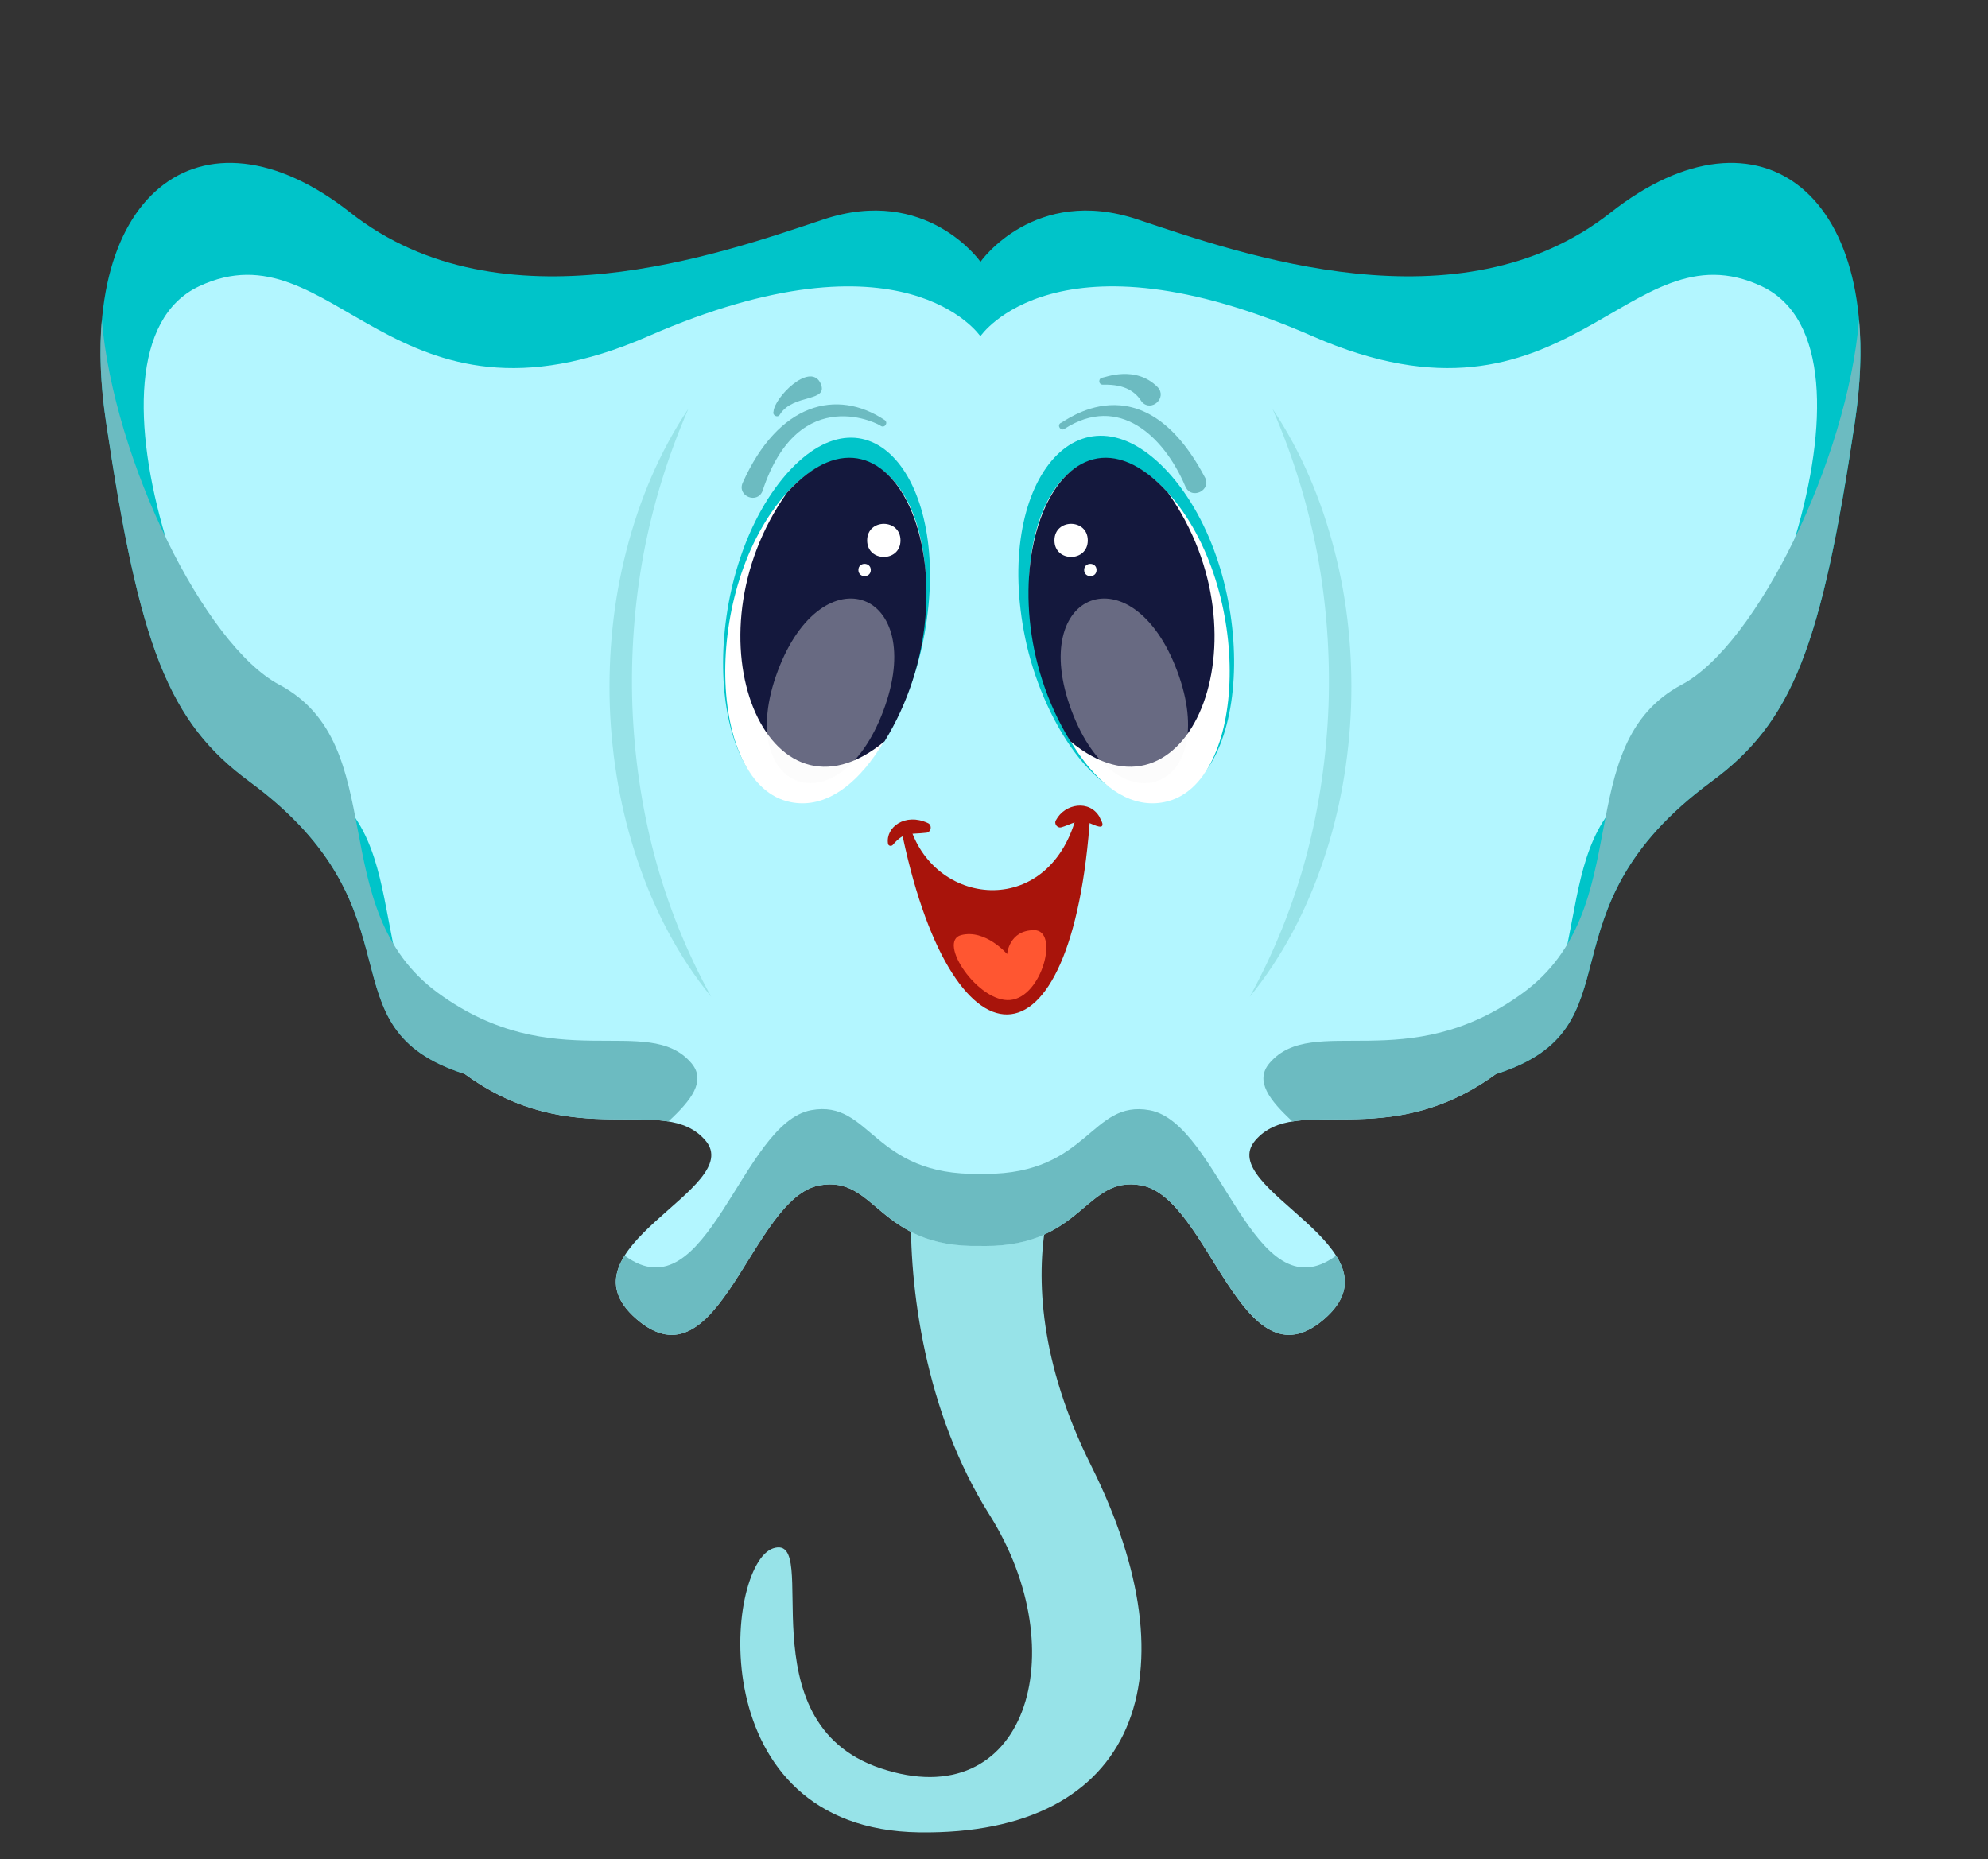 <?xml version="1.0" encoding="utf-8"?>
<!-- Generator: Adobe Illustrator 27.4.0, SVG Export Plug-In . SVG Version: 6.00 Build 0)  -->
<svg version="1.1"
	 id="svg909" xmlns:sodipodi="http://sodipodi.sourceforge.net/DTD/sodipodi-0.dtd" xmlns:inkscape="http://www.inkscape.org/namespaces/inkscape" xmlns:svg="http://www.w3.org/2000/svg" inkscape:version="1.1.2 (b8e25be833, 2022-02-05)" sodipodi:docname="squidsmall-03.svg"
	 xmlns="http://www.w3.org/2000/svg" xmlns:xlink="http://www.w3.org/1999/xlink" x="0px" y="0px" viewBox="0 0 3607.8 3374.5"
	 style="enable-background:new 0 0 3607.8 3374.5;" xml:space="preserve">
<rect x="0" y="0" width="3607.8" height="3374.5" fill="#333333" stroke="none"/>
<style type="text/css">
	.st0{fill:#97E3E8;}
	.st1{fill:#00C4C9;}
	.st2{fill:#B3F6FF;}
	.st3{fill:#6CBBC1;}
	.st4{fill:#FFFFFF;}
	.st5{fill:#14183D;}
	.st6{opacity:0.37;fill:#F6F6F6;}
	.st7{fill:#A8140B;}
	.st8{fill:#FF5631;}
</style>
<sodipodi:namedview  bordercolor="#666666" borderopacity="1.0" id="namedview911" inkscape:current-layer="svg909" inkscape:cx="1811.6734" inkscape:cy="1620.4218" inkscape:pagecheckerboard="0" inkscape:pageopacity="0.0" inkscape:pageshadow="2" inkscape:window-height="705" inkscape:window-maximized="1" inkscape:window-width="1366" inkscape:window-x="-8" inkscape:window-y="-8" inkscape:zoom="0.14378972" pagecolor="#ffffff" showgrid="false">
	</sodipodi:namedview>
<g>
	<g>
		<g>
			<path class="st0" d="M1668.1,3325.6c-397.5-5.5-353.2-487.9-264.5-515.6c88.7-27.7-55.2,315.3,194.1,399.2
				c264.2,89,355.3-210.5,198-459.9c-117.1-185.6-146.8-414.8-142.1-561.4c0.3-9.2,0.7-18,1.3-26.6c2.4-36.6,23-61.4,52.7-78.1
				c86.9-48.9,250.3-27.3,250.3-27.3s-166.1,227.4,22.4,604.4S2065.5,3331.2,1668.1,3325.6z"/>
		</g>
	</g>
	<g>
		<g>
			<path class="st1" d="M2922.9,385.9c-274.5,216.1-671.6,74.7-858.7,12.3c-186.6-62.2-284.3,76.1-284.8,76.9
				c-0.5-0.8-98.2-139.1-284.8-76.9c-187.1,62.4-584.3,203.8-858.7-12.3c-271.6-213.8-504.6-32.1-443.6,378.2
				s113.7,546.2,260.6,654.3c322.7,237.5,124.8,446.4,390.9,530.9h1871.3c266.1-84.6,68.2-293.5,390.9-530.9
				c146.9-108.1,199.6-244,260.6-654.3C3427.4,353.9,3194.4,172.1,2922.9,385.9z"/>
		</g>
	</g>
	<g>
		<g>
			<path class="st2" d="M3197.3,519.7C2952,404.2,2848,814.1,2382.2,610.3c-463.9-203-601.9-1.6-603,0c-1.1-1.6-139.1-202.9-603,0
				c-465.8,203.8-569.7-206.1-815.1-90.6S373.6,1313.1,569,1417c195.5,104,74.9,386.7,274.5,532.3s361.8,33.3,436.7,120.6
				c74.9,87.3-274.5,195.5-124.8,324.4s207.9-220.4,331.8-243c103.3-18.8,104.9,114,291.9,109.9l0,0l0,0l0,0l0,0
				c187.1,4.1,188.6-128.7,291.9-109.9c123.9,22.5,182.1,371.9,331.8,243s-199.6-237-124.8-324.4c74.9-87.3,237,25,436.7-120.6
				c199.6-145.5,79-428.3,274.5-532.3C3184.8,1313.1,3442.7,635.3,3197.3,519.7z"/>
		</g>
	</g>
	<g>
		<g>
			<g>
				<path class="st0" d="M1249.2,742c-37.2,85.9-64.6,174.5-81.5,264.8c-16.7,90.4-23.2,182.2-20.1,273.8
					c3.4,91.5,16.5,182.6,39.9,271.4c23.6,88.8,58,174.9,103.1,257c-59.4-72.6-103.6-158-133.7-247.7
					c-30.5-89.8-46.7-184.4-50.2-279.3c-3.1-94.8,6.2-190.3,29.9-282.1C1159.9,908.3,1197,819.9,1249.2,742z"/>
			</g>
		</g>
		<g>
			<g>
				<path class="st0" d="M2309.3,742c52.2,77.8,89.3,166.3,112.7,258c23.7,91.8,33,187.2,29.9,282.1
					c-3.5,94.8-19.7,189.5-50.2,279.3c-30.1,89.7-74.3,175.1-133.7,247.7c45.1-82,79.4-168.2,103.1-257
					c23.4-88.8,36.4-179.9,39.9-271.4c3.1-91.5-3.4-183.4-20.1-273.8C2373.9,916.5,2346.6,827.9,2309.3,742z"/>
			</g>
		</g>
	</g>
	<g>
		<g>
			<path class="st3" d="M1213,2035.4c-86.5-14-217,25.1-369.4-86c-266.1-84.6-68.2-293.5-390.9-530.9
				c-147-108.2-199.6-244-260.6-654.3c-10-67.5-12.1-128.8-7.3-183.3c21.8,254.4,186,589.5,321.8,661.7
				c205.5,109.3,78.7,406.8,288.6,559.8c210,153.1,380.6,35,459.3,126.9C1282.4,1961.9,1254.1,1997.3,1213,2035.4z"/>
		</g>
	</g>
	<g>
		<g>
			<path class="st3" d="M2424.9,2278.8c23,36.4,25.2,75-21.9,115.5c-149.7,128.9-207.9-220.4-331.8-242.9
				c-101.8-18.5-104.8,110-283.5,110c-2.8,0-5.6,0-8.4-0.1c-187.1,4.1-188.6-128.7-292-109.9c-123.8,22.6-182.1,371.9-331.8,242.9
				c-47.1-40.5-44.9-79.1-21.9-115.5c149.8,111,211.2-240.7,338.6-263.9c108.7-19.8,110.3,119.9,307.1,115.6c3,0.1,6,0.1,8.9,0.1
				c188,0,191.1-135.1,298.1-115.6C2213.7,2038.1,2275.1,2389.8,2424.9,2278.8z"/>
		</g>
	</g>
	<g>
		<g>
			<path class="st3" d="M3366.4,764.2c-61,410.3-113.7,546.1-260.6,654.3c-322.7,237.4-124.7,446.3-390.9,530.9
				c-152.4,111.1-282.9,72-369.4,86c-41.1-38.1-69.4-73.5-41.4-106.1c78.7-91.9,249.3,26.2,459.3-126.9
				c210-153,83.1-450.5,288.7-559.8c135.7-72.2,299.9-407.3,321.7-661.7C3378.6,635.3,3376.5,696.7,3366.4,764.2z"/>
		</g>
	</g>
	<g id="_x32_">
		<path class="st1" d="M2112.7,1450.5c-123.8,25.2-223.5-153-252-291.5c-58.9-282.8,98.8-475.5,258.7-302.6
			C2283.7,1036.4,2277.9,1417.4,2112.7,1450.5z"/>
		<path class="st4" d="M2113.4,1455.7c-116.5,24.1-208.4-148.1-234.2-275.5c-55.1-268.9,92.7-448.4,240.4-286
			C2275.4,1067.8,2264.4,1424.9,2113.4,1455.7z"/>
		<path class="st5" d="M1942.5,1345.5c-174.8-283.8-19.6-667.6,177.1-451.3C2307,1158.9,2153.9,1520.8,1942.5,1345.5z"/>
		<path class="st4" d="M1974.1,980.8c0,40-60.5,40.1-60.5,0C1913.5,940.7,1974.1,940.7,1974.1,980.8z"/>
		<path class="st4" d="M1990,1034.5c0,14.9-22.5,14.9-22.5,0C1967.5,1019.7,1990,1019.6,1990,1034.5z"/>
		<path class="st6" d="M2136.4,1218c81.3,217.5-110.4,289.4-191.8,71.7C1863.2,1072.1,2055,1000.3,2136.4,1218z"/>
		<path class="st3" d="M2186,865.2c14.9,24.1-25,44.3-35.5,16.1c-39.2-90.7-120.4-166.2-218.6-103c-6.5,4.7-14-5.4-7.6-10.3
			C1929.6,768,2071.1,648.7,2186,865.2z"/>
		<path class="st3" d="M2101,702.8c17.5,18.8-10.9,45.6-28.6,26.9c-10.7-17-28.4-32.7-71-31.5c-8.2,0.1-8.7-11.7-0.7-12.8
			C2004.5,685.5,2060.8,661.9,2101,702.8z"/>
		<path class="st1" d="M1434,1453.3c122.2,25.9,215.9-161.1,241.6-291.2c56.7-283.9-95.2-474.4-247.9-302.3
			C1269,1041,1276.5,1420.4,1434,1453.3z"/>
		<path class="st4" d="M1434.3,1455.7c116.5,24.1,208.4-148.1,234.2-275.5c55.1-268.9-92.7-448.4-240.4-286
			C1272.4,1067.8,1283.4,1424.9,1434.3,1455.7z"/>
		<path class="st5" d="M1605.3,1345.5c174.8-283.8,19.6-667.6-177.1-451.3C1240.8,1158.9,1393.9,1520.8,1605.3,1345.5z"/>
		<path class="st4" d="M1573.7,980.8c0,40,60.5,40.1,60.5,0S1573.7,940.7,1573.7,980.8z"/>
		<path class="st4" d="M1557.8,1034.5c0,14.9,22.5,14.9,22.5,0C1580.3,1019.7,1557.8,1019.6,1557.8,1034.5z"/>
		<path class="st6" d="M1411.4,1218c-81.3,217.5,110.4,289.4,191.8,71.7C1684.6,1072.1,1492.8,1000.3,1411.4,1218z"/>
		<path class="st7" d="M1651.8,1501.2c46.4,147.5,256.9,166.2,303.2-26.2h23.8c-31.9,491.3-254.9,477.2-344.5,24L1651.8,1501.2z"/>
		<path class="st7" d="M1611.5,1531.1c-4.6-29.8,31.4-56.3,71.8-37.5c9,3.2,6.8,17.3-2.5,17.8c-29.6,3.5-39-2.6-59.8,21.1
			C1618.6,1536.6,1612.1,1535.9,1611.5,1531.1L1611.5,1531.1z"/>
		<path class="st7" d="M1916.4,1488.5c16.1-30.3,60.9-37.5,79.1-5.7c1.1,4.1,9.5,14.6,2.7,17.5c-10,0.9-24.8-11.1-35.5-9.4
			c-10.9-1.1-24.2,7.2-36,10.4C1919.2,1504.1,1912.1,1495,1916.4,1488.5L1916.4,1488.5z"/>
		<path class="st8" d="M1827.7,1731.6c0,0,3.3-43.4,49.1-43.4c45.8,0,14.8,121.4-43.4,126.8c-58.1,5.4-133.3-106.3-89.2-117.8
			C1788.4,1685.8,1827.7,1731.6,1827.7,1731.6z"/>
		<path class="st3" d="M1383.7,891.4c-9.5,23.6-45.6,9.4-36.2-14.4c64.9-145.9,171.1-172.5,258-114.6c7,4.7,0,15.6-7.6,10.3
			C1600.4,772.7,1450.4,689,1383.7,891.4z"/>
		<path class="st3" d="M1403.8,746.9c1.5-25.2,64-88.7,84.4-53.1c19,37.4-48.2,19.5-72.8,58.4
			C1411.8,759.3,1401.2,754.1,1403.8,746.9L1403.8,746.9z"/>
	</g>
</g>
</svg>
